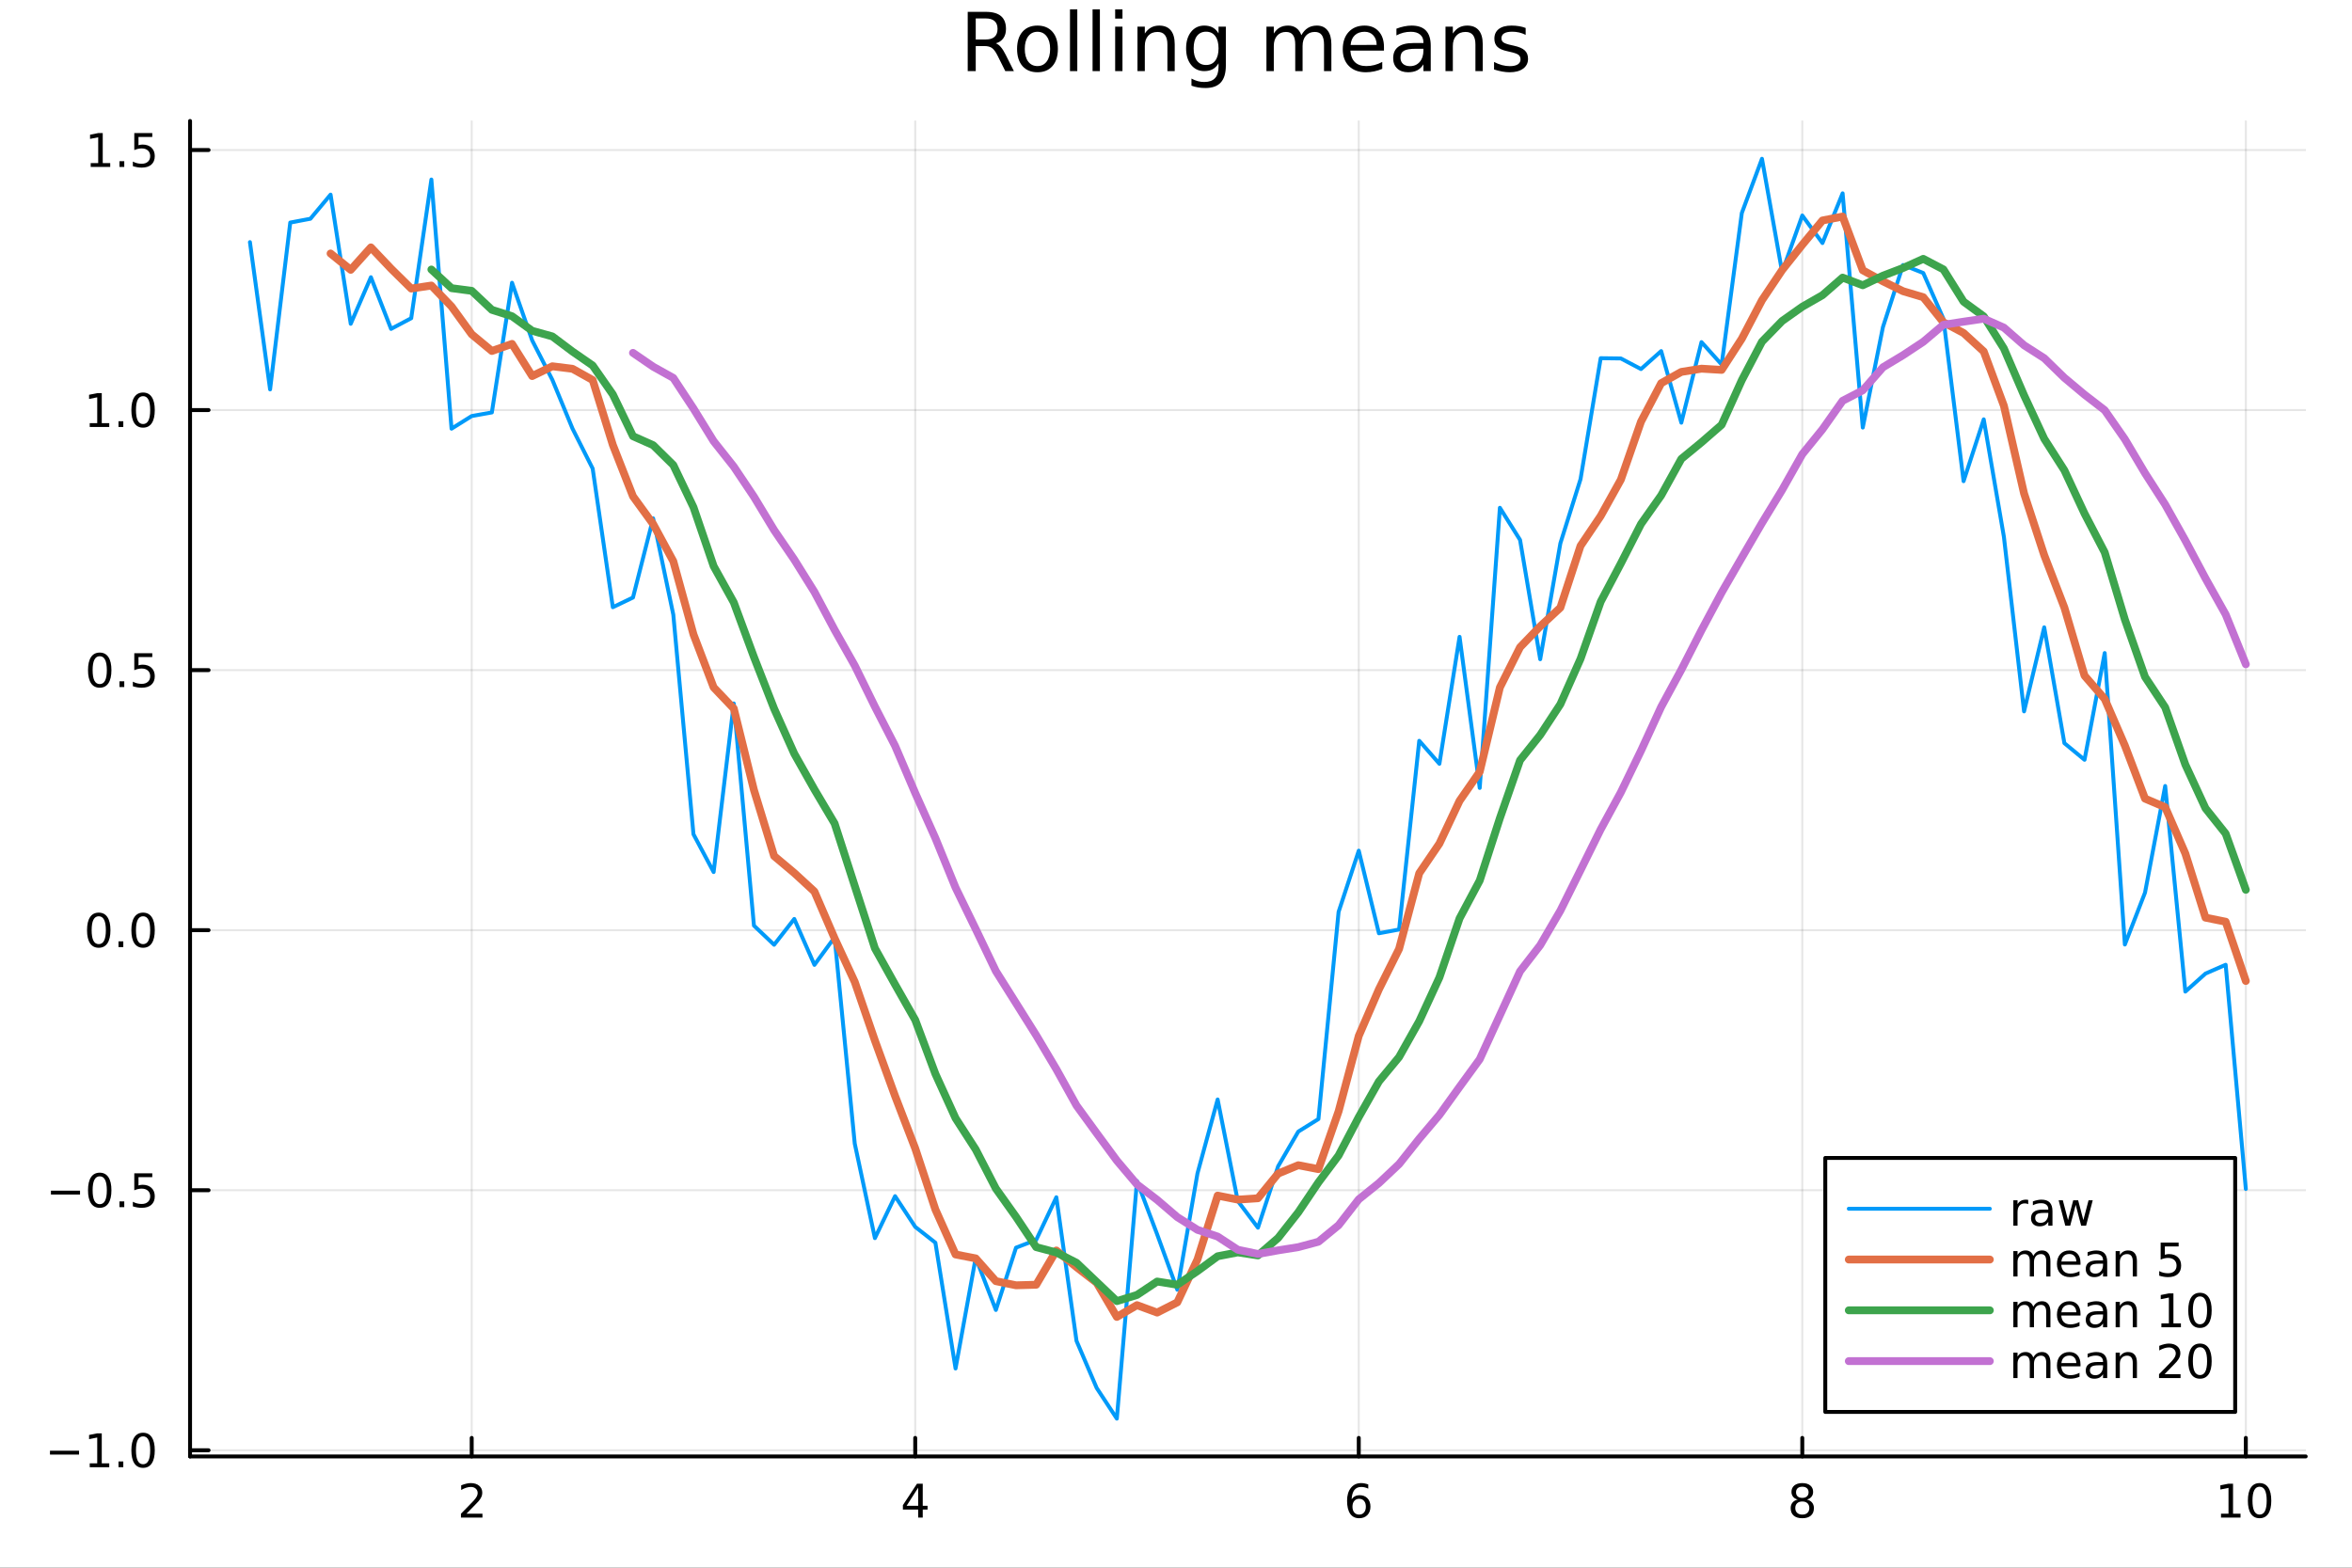 <?xml version="1.0" encoding="utf-8"?>
<svg xmlns="http://www.w3.org/2000/svg" xmlns:xlink="http://www.w3.org/1999/xlink" width="600" height="400" viewBox="0 0 2400 1600">
<rect x="0" y="0" width="2400" height="1600" fill="#333333" stroke="none"/>
<defs>
  <clipPath id="clip180">
    <rect x="0" y="0" width="2400" height="1600"/>
  </clipPath>
</defs>
<path clip-path="url(#clip180)" d="M0 1600 L2400 1600 L2400 0 L0 0  Z" fill="#ffffff" fill-rule="evenodd" fill-opacity="1"/>
<defs>
  <clipPath id="clip181">
    <rect x="480" y="0" width="1681" height="1600"/>
  </clipPath>
</defs>
<path clip-path="url(#clip180)" d="M193.936 1486.45 L2352.76 1486.45 L2352.76 123.472 L193.936 123.472  Z" fill="#ffffff" fill-rule="evenodd" fill-opacity="1"/>
<defs>
  <clipPath id="clip182">
    <rect x="193" y="123" width="2160" height="1364"/>
  </clipPath>
</defs>
<polyline clip-path="url(#clip182)" style="stroke:#000000; stroke-linecap:round; stroke-linejoin:round; stroke-width:2; stroke-opacity:0.1; fill:none" points="481.326,1486.45 481.326,123.472 "/>
<polyline clip-path="url(#clip182)" style="stroke:#000000; stroke-linecap:round; stroke-linejoin:round; stroke-width:2; stroke-opacity:0.1; fill:none" points="933.909,1486.45 933.909,123.472 "/>
<polyline clip-path="url(#clip182)" style="stroke:#000000; stroke-linecap:round; stroke-linejoin:round; stroke-width:2; stroke-opacity:0.1; fill:none" points="1386.49,1486.45 1386.49,123.472 "/>
<polyline clip-path="url(#clip182)" style="stroke:#000000; stroke-linecap:round; stroke-linejoin:round; stroke-width:2; stroke-opacity:0.1; fill:none" points="1839.07,1486.45 1839.07,123.472 "/>
<polyline clip-path="url(#clip182)" style="stroke:#000000; stroke-linecap:round; stroke-linejoin:round; stroke-width:2; stroke-opacity:0.1; fill:none" points="2291.66,1486.45 2291.66,123.472 "/>
<polyline clip-path="url(#clip180)" style="stroke:#000000; stroke-linecap:round; stroke-linejoin:round; stroke-width:4; stroke-opacity:1; fill:none" points="193.936,1486.45 2352.76,1486.45 "/>
<polyline clip-path="url(#clip180)" style="stroke:#000000; stroke-linecap:round; stroke-linejoin:round; stroke-width:4; stroke-opacity:1; fill:none" points="481.326,1486.45 481.326,1467.55 "/>
<polyline clip-path="url(#clip180)" style="stroke:#000000; stroke-linecap:round; stroke-linejoin:round; stroke-width:4; stroke-opacity:1; fill:none" points="933.909,1486.45 933.909,1467.55 "/>
<polyline clip-path="url(#clip180)" style="stroke:#000000; stroke-linecap:round; stroke-linejoin:round; stroke-width:4; stroke-opacity:1; fill:none" points="1386.49,1486.45 1386.49,1467.55 "/>
<polyline clip-path="url(#clip180)" style="stroke:#000000; stroke-linecap:round; stroke-linejoin:round; stroke-width:4; stroke-opacity:1; fill:none" points="1839.07,1486.45 1839.07,1467.55 "/>
<polyline clip-path="url(#clip180)" style="stroke:#000000; stroke-linecap:round; stroke-linejoin:round; stroke-width:4; stroke-opacity:1; fill:none" points="2291.66,1486.45 2291.66,1467.55 "/>
<path clip-path="url(#clip180)" d="M475.979 1544.91 L492.298 1544.91 L492.298 1548.85 L470.354 1548.85 L470.354 1544.91 Q473.016 1542.16 477.599 1537.53 Q482.206 1532.88 483.386 1531.53 Q485.632 1529.01 486.511 1527.27 Q487.414 1525.51 487.414 1523.82 Q487.414 1521.07 485.47 1519.33 Q483.548 1517.6 480.446 1517.6 Q478.247 1517.6 475.794 1518.36 Q473.363 1519.13 470.585 1520.68 L470.585 1515.95 Q473.409 1514.82 475.863 1514.24 Q478.317 1513.66 480.354 1513.66 Q485.724 1513.66 488.919 1516.35 Q492.113 1519.03 492.113 1523.52 Q492.113 1525.65 491.303 1527.57 Q490.516 1529.47 488.409 1532.07 Q487.831 1532.74 484.729 1535.95 Q481.627 1539.15 475.979 1544.91 Z" fill="#000000" fill-rule="nonzero" fill-opacity="1" /><path clip-path="url(#clip180)" d="M936.918 1518.36 L925.113 1536.81 L936.918 1536.81 L936.918 1518.36 M935.691 1514.29 L941.571 1514.29 L941.571 1536.81 L946.501 1536.81 L946.501 1540.7 L941.571 1540.7 L941.571 1548.85 L936.918 1548.85 L936.918 1540.7 L921.316 1540.7 L921.316 1536.19 L935.691 1514.29 Z" fill="#000000" fill-rule="nonzero" fill-opacity="1" /><path clip-path="url(#clip180)" d="M1386.9 1529.7 Q1383.75 1529.7 1381.9 1531.86 Q1380.07 1534.01 1380.07 1537.76 Q1380.07 1541.49 1381.9 1543.66 Q1383.75 1545.82 1386.9 1545.82 Q1390.04 1545.82 1391.87 1543.66 Q1393.73 1541.49 1393.73 1537.76 Q1393.73 1534.01 1391.87 1531.86 Q1390.04 1529.7 1386.9 1529.7 M1396.18 1515.05 L1396.18 1519.31 Q1394.42 1518.48 1392.61 1518.04 Q1390.83 1517.6 1389.07 1517.6 Q1384.44 1517.6 1381.99 1520.72 Q1379.56 1523.85 1379.21 1530.17 Q1380.58 1528.15 1382.64 1527.09 Q1384.7 1526 1387.17 1526 Q1392.38 1526 1395.39 1529.17 Q1398.42 1532.32 1398.42 1537.76 Q1398.42 1543.08 1395.28 1546.3 Q1392.13 1549.52 1386.9 1549.52 Q1380.9 1549.52 1377.73 1544.94 Q1374.56 1540.33 1374.56 1531.6 Q1374.56 1523.41 1378.45 1518.55 Q1382.34 1513.66 1388.89 1513.66 Q1390.65 1513.66 1392.43 1514.01 Q1394.23 1514.36 1396.18 1515.05 Z" fill="#000000" fill-rule="nonzero" fill-opacity="1" /><path clip-path="url(#clip180)" d="M1839.07 1532.44 Q1835.74 1532.44 1833.82 1534.22 Q1831.92 1536 1831.92 1539.13 Q1831.92 1542.25 1833.82 1544.03 Q1835.74 1545.82 1839.07 1545.82 Q1842.41 1545.82 1844.33 1544.03 Q1846.25 1542.23 1846.25 1539.13 Q1846.25 1536 1844.33 1534.22 Q1842.43 1532.44 1839.07 1532.44 M1834.4 1530.45 Q1831.39 1529.7 1829.7 1527.64 Q1828.03 1525.58 1828.03 1522.62 Q1828.03 1518.48 1830.97 1516.07 Q1833.94 1513.66 1839.07 1513.66 Q1844.24 1513.66 1847.18 1516.07 Q1850.12 1518.48 1850.12 1522.62 Q1850.12 1525.58 1848.43 1527.64 Q1846.76 1529.7 1843.77 1530.45 Q1847.15 1531.23 1849.03 1533.52 Q1850.93 1535.82 1850.93 1539.13 Q1850.93 1544.15 1847.85 1546.83 Q1844.79 1549.52 1839.07 1549.52 Q1833.36 1549.52 1830.28 1546.83 Q1827.22 1544.15 1827.22 1539.13 Q1827.22 1535.82 1829.12 1533.52 Q1831.02 1531.23 1834.4 1530.45 M1832.69 1523.06 Q1832.69 1525.75 1834.35 1527.25 Q1836.04 1528.76 1839.07 1528.76 Q1842.08 1528.76 1843.77 1527.25 Q1845.49 1525.75 1845.49 1523.06 Q1845.49 1520.38 1843.77 1518.87 Q1842.08 1517.37 1839.07 1517.37 Q1836.04 1517.37 1834.35 1518.87 Q1832.69 1520.38 1832.69 1523.06 Z" fill="#000000" fill-rule="nonzero" fill-opacity="1" /><path clip-path="url(#clip180)" d="M2266.34 1544.91 L2273.98 1544.91 L2273.98 1518.55 L2265.67 1520.21 L2265.67 1515.95 L2273.94 1514.29 L2278.61 1514.29 L2278.61 1544.91 L2286.25 1544.91 L2286.25 1548.85 L2266.34 1548.85 L2266.34 1544.91 Z" fill="#000000" fill-rule="nonzero" fill-opacity="1" /><path clip-path="url(#clip180)" d="M2305.7 1517.37 Q2302.09 1517.37 2300.26 1520.93 Q2298.45 1524.47 2298.45 1531.6 Q2298.45 1538.71 2300.26 1542.27 Q2302.09 1545.82 2305.7 1545.82 Q2309.33 1545.82 2311.14 1542.27 Q2312.96 1538.71 2312.96 1531.6 Q2312.96 1524.47 2311.14 1520.93 Q2309.33 1517.37 2305.7 1517.37 M2305.7 1513.66 Q2311.51 1513.66 2314.56 1518.27 Q2317.64 1522.85 2317.64 1531.6 Q2317.64 1540.33 2314.56 1544.94 Q2311.51 1549.52 2305.7 1549.52 Q2299.89 1549.52 2296.81 1544.94 Q2293.75 1540.33 2293.75 1531.6 Q2293.75 1522.85 2296.81 1518.27 Q2299.89 1513.66 2305.7 1513.66 Z" fill="#000000" fill-rule="nonzero" fill-opacity="1" /><polyline clip-path="url(#clip182)" style="stroke:#000000; stroke-linecap:round; stroke-linejoin:round; stroke-width:2; stroke-opacity:0.1; fill:none" points="193.936,1480.17 2352.76,1480.17 "/>
<polyline clip-path="url(#clip182)" style="stroke:#000000; stroke-linecap:round; stroke-linejoin:round; stroke-width:2; stroke-opacity:0.1; fill:none" points="193.936,1214.76 2352.76,1214.76 "/>
<polyline clip-path="url(#clip182)" style="stroke:#000000; stroke-linecap:round; stroke-linejoin:round; stroke-width:2; stroke-opacity:0.1; fill:none" points="193.936,949.349 2352.76,949.349 "/>
<polyline clip-path="url(#clip182)" style="stroke:#000000; stroke-linecap:round; stroke-linejoin:round; stroke-width:2; stroke-opacity:0.1; fill:none" points="193.936,683.936 2352.76,683.936 "/>
<polyline clip-path="url(#clip182)" style="stroke:#000000; stroke-linecap:round; stroke-linejoin:round; stroke-width:2; stroke-opacity:0.1; fill:none" points="193.936,418.524 2352.76,418.524 "/>
<polyline clip-path="url(#clip182)" style="stroke:#000000; stroke-linecap:round; stroke-linejoin:round; stroke-width:2; stroke-opacity:0.1; fill:none" points="193.936,153.112 2352.76,153.112 "/>
<polyline clip-path="url(#clip180)" style="stroke:#000000; stroke-linecap:round; stroke-linejoin:round; stroke-width:4; stroke-opacity:1; fill:none" points="193.936,1486.45 193.936,123.472 "/>
<polyline clip-path="url(#clip180)" style="stroke:#000000; stroke-linecap:round; stroke-linejoin:round; stroke-width:4; stroke-opacity:1; fill:none" points="193.936,1480.17 212.834,1480.17 "/>
<polyline clip-path="url(#clip180)" style="stroke:#000000; stroke-linecap:round; stroke-linejoin:round; stroke-width:4; stroke-opacity:1; fill:none" points="193.936,1214.76 212.834,1214.76 "/>
<polyline clip-path="url(#clip180)" style="stroke:#000000; stroke-linecap:round; stroke-linejoin:round; stroke-width:4; stroke-opacity:1; fill:none" points="193.936,949.349 212.834,949.349 "/>
<polyline clip-path="url(#clip180)" style="stroke:#000000; stroke-linecap:round; stroke-linejoin:round; stroke-width:4; stroke-opacity:1; fill:none" points="193.936,683.936 212.834,683.936 "/>
<polyline clip-path="url(#clip180)" style="stroke:#000000; stroke-linecap:round; stroke-linejoin:round; stroke-width:4; stroke-opacity:1; fill:none" points="193.936,418.524 212.834,418.524 "/>
<polyline clip-path="url(#clip180)" style="stroke:#000000; stroke-linecap:round; stroke-linejoin:round; stroke-width:4; stroke-opacity:1; fill:none" points="193.936,153.112 212.834,153.112 "/>
<path clip-path="url(#clip180)" d="M50.992 1480.62 L80.668 1480.62 L80.668 1484.56 L50.992 1484.56 L50.992 1480.62 Z" fill="#000000" fill-rule="nonzero" fill-opacity="1" /><path clip-path="url(#clip180)" d="M91.571 1493.52 L99.21 1493.52 L99.21 1467.15 L90.899 1468.82 L90.899 1464.56 L99.163 1462.89 L103.839 1462.89 L103.839 1493.52 L111.478 1493.52 L111.478 1497.45 L91.571 1497.45 L91.571 1493.52 Z" fill="#000000" fill-rule="nonzero" fill-opacity="1" /><path clip-path="url(#clip180)" d="M120.922 1491.57 L125.807 1491.57 L125.807 1497.45 L120.922 1497.45 L120.922 1491.57 Z" fill="#000000" fill-rule="nonzero" fill-opacity="1" /><path clip-path="url(#clip180)" d="M145.992 1465.97 Q142.381 1465.97 140.552 1469.54 Q138.746 1473.08 138.746 1480.21 Q138.746 1487.31 140.552 1490.88 Q142.381 1494.42 145.992 1494.42 Q149.626 1494.42 151.431 1490.88 Q153.26 1487.31 153.26 1480.21 Q153.26 1473.08 151.431 1469.54 Q149.626 1465.97 145.992 1465.97 M145.992 1462.27 Q151.802 1462.27 154.857 1466.87 Q157.936 1471.46 157.936 1480.21 Q157.936 1488.93 154.857 1493.54 Q151.802 1498.12 145.992 1498.12 Q140.181 1498.12 137.103 1493.54 Q134.047 1488.93 134.047 1480.21 Q134.047 1471.46 137.103 1466.87 Q140.181 1462.27 145.992 1462.27 Z" fill="#000000" fill-rule="nonzero" fill-opacity="1" /><path clip-path="url(#clip180)" d="M51.987 1215.21 L81.663 1215.21 L81.663 1219.15 L51.987 1219.15 L51.987 1215.21 Z" fill="#000000" fill-rule="nonzero" fill-opacity="1" /><path clip-path="url(#clip180)" d="M101.756 1200.56 Q98.145 1200.56 96.316 1204.12 Q94.51 1207.67 94.51 1214.8 Q94.51 1221.9 96.316 1225.47 Q98.145 1229.01 101.756 1229.01 Q105.39 1229.01 107.196 1225.47 Q109.024 1221.9 109.024 1214.8 Q109.024 1207.67 107.196 1204.12 Q105.39 1200.56 101.756 1200.56 M101.756 1196.86 Q107.566 1196.86 110.621 1201.46 Q113.7 1206.05 113.7 1214.8 Q113.7 1223.52 110.621 1228.13 Q107.566 1232.71 101.756 1232.71 Q95.946 1232.71 92.867 1228.13 Q89.811 1223.52 89.811 1214.8 Q89.811 1206.05 92.867 1201.46 Q95.946 1196.86 101.756 1196.86 Z" fill="#000000" fill-rule="nonzero" fill-opacity="1" /><path clip-path="url(#clip180)" d="M121.918 1226.16 L126.802 1226.16 L126.802 1232.04 L121.918 1232.04 L121.918 1226.16 Z" fill="#000000" fill-rule="nonzero" fill-opacity="1" /><path clip-path="url(#clip180)" d="M137.033 1197.48 L155.39 1197.48 L155.39 1201.42 L141.316 1201.42 L141.316 1209.89 Q142.334 1209.54 143.353 1209.38 Q144.371 1209.19 145.39 1209.19 Q151.177 1209.19 154.556 1212.37 Q157.936 1215.54 157.936 1220.95 Q157.936 1226.53 154.464 1229.63 Q150.992 1232.71 144.672 1232.71 Q142.496 1232.71 140.228 1232.34 Q137.982 1231.97 135.575 1231.23 L135.575 1226.53 Q137.658 1227.67 139.881 1228.22 Q142.103 1228.78 144.58 1228.78 Q148.584 1228.78 150.922 1226.67 Q153.26 1224.56 153.26 1220.95 Q153.26 1217.34 150.922 1215.24 Q148.584 1213.13 144.58 1213.13 Q142.705 1213.13 140.83 1213.55 Q138.978 1213.96 137.033 1214.84 L137.033 1197.48 Z" fill="#000000" fill-rule="nonzero" fill-opacity="1" /><path clip-path="url(#clip180)" d="M100.76 935.147 Q97.149 935.147 95.321 938.712 Q93.515 942.254 93.515 949.383 Q93.515 956.49 95.321 960.055 Q97.149 963.596 100.76 963.596 Q104.395 963.596 106.2 960.055 Q108.029 956.49 108.029 949.383 Q108.029 942.254 106.2 938.712 Q104.395 935.147 100.76 935.147 M100.76 931.444 Q106.571 931.444 109.626 936.05 Q112.705 940.633 112.705 949.383 Q112.705 958.11 109.626 962.717 Q106.571 967.3 100.76 967.3 Q94.95 967.3 91.871 962.717 Q88.816 958.11 88.816 949.383 Q88.816 940.633 91.871 936.05 Q94.95 931.444 100.76 931.444 Z" fill="#000000" fill-rule="nonzero" fill-opacity="1" /><path clip-path="url(#clip180)" d="M120.922 960.749 L125.807 960.749 L125.807 966.629 L120.922 966.629 L120.922 960.749 Z" fill="#000000" fill-rule="nonzero" fill-opacity="1" /><path clip-path="url(#clip180)" d="M145.992 935.147 Q142.381 935.147 140.552 938.712 Q138.746 942.254 138.746 949.383 Q138.746 956.49 140.552 960.055 Q142.381 963.596 145.992 963.596 Q149.626 963.596 151.431 960.055 Q153.26 956.49 153.26 949.383 Q153.26 942.254 151.431 938.712 Q149.626 935.147 145.992 935.147 M145.992 931.444 Q151.802 931.444 154.857 936.05 Q157.936 940.633 157.936 949.383 Q157.936 958.11 154.857 962.717 Q151.802 967.3 145.992 967.3 Q140.181 967.3 137.103 962.717 Q134.047 958.11 134.047 949.383 Q134.047 940.633 137.103 936.05 Q140.181 931.444 145.992 931.444 Z" fill="#000000" fill-rule="nonzero" fill-opacity="1" /><path clip-path="url(#clip180)" d="M101.756 669.735 Q98.145 669.735 96.316 673.3 Q94.51 676.841 94.51 683.971 Q94.51 691.078 96.316 694.642 Q98.145 698.184 101.756 698.184 Q105.39 698.184 107.196 694.642 Q109.024 691.078 109.024 683.971 Q109.024 676.841 107.196 673.3 Q105.39 669.735 101.756 669.735 M101.756 666.031 Q107.566 666.031 110.621 670.638 Q113.7 675.221 113.7 683.971 Q113.7 692.698 110.621 697.304 Q107.566 701.888 101.756 701.888 Q95.946 701.888 92.867 697.304 Q89.811 692.698 89.811 683.971 Q89.811 675.221 92.867 670.638 Q95.946 666.031 101.756 666.031 Z" fill="#000000" fill-rule="nonzero" fill-opacity="1" /><path clip-path="url(#clip180)" d="M121.918 695.337 L126.802 695.337 L126.802 701.216 L121.918 701.216 L121.918 695.337 Z" fill="#000000" fill-rule="nonzero" fill-opacity="1" /><path clip-path="url(#clip180)" d="M137.033 666.656 L155.39 666.656 L155.39 670.592 L141.316 670.592 L141.316 679.064 Q142.334 678.716 143.353 678.554 Q144.371 678.369 145.39 678.369 Q151.177 678.369 154.556 681.541 Q157.936 684.712 157.936 690.128 Q157.936 695.707 154.464 698.809 Q150.992 701.888 144.672 701.888 Q142.496 701.888 140.228 701.517 Q137.982 701.147 135.575 700.406 L135.575 695.707 Q137.658 696.841 139.881 697.397 Q142.103 697.952 144.58 697.952 Q148.584 697.952 150.922 695.846 Q153.26 693.74 153.26 690.128 Q153.26 686.517 150.922 684.411 Q148.584 682.304 144.58 682.304 Q142.705 682.304 140.83 682.721 Q138.978 683.138 137.033 684.017 L137.033 666.656 Z" fill="#000000" fill-rule="nonzero" fill-opacity="1" /><path clip-path="url(#clip180)" d="M91.571 431.869 L99.21 431.869 L99.21 405.503 L90.899 407.17 L90.899 402.911 L99.163 401.244 L103.839 401.244 L103.839 431.869 L111.478 431.869 L111.478 435.804 L91.571 435.804 L91.571 431.869 Z" fill="#000000" fill-rule="nonzero" fill-opacity="1" /><path clip-path="url(#clip180)" d="M120.922 429.924 L125.807 429.924 L125.807 435.804 L120.922 435.804 L120.922 429.924 Z" fill="#000000" fill-rule="nonzero" fill-opacity="1" /><path clip-path="url(#clip180)" d="M145.992 404.323 Q142.381 404.323 140.552 407.888 Q138.746 411.429 138.746 418.559 Q138.746 425.665 140.552 429.23 Q142.381 432.772 145.992 432.772 Q149.626 432.772 151.431 429.23 Q153.26 425.665 153.26 418.559 Q153.26 411.429 151.431 407.888 Q149.626 404.323 145.992 404.323 M145.992 400.619 Q151.802 400.619 154.857 405.226 Q157.936 409.809 157.936 418.559 Q157.936 427.286 154.857 431.892 Q151.802 436.475 145.992 436.475 Q140.181 436.475 137.103 431.892 Q134.047 427.286 134.047 418.559 Q134.047 409.809 137.103 405.226 Q140.181 400.619 145.992 400.619 Z" fill="#000000" fill-rule="nonzero" fill-opacity="1" /><path clip-path="url(#clip180)" d="M92.566 166.457 L100.205 166.457 L100.205 140.091 L91.895 141.758 L91.895 137.498 L100.159 135.832 L104.834 135.832 L104.834 166.457 L112.473 166.457 L112.473 170.392 L92.566 170.392 L92.566 166.457 Z" fill="#000000" fill-rule="nonzero" fill-opacity="1" /><path clip-path="url(#clip180)" d="M121.918 164.512 L126.802 164.512 L126.802 170.392 L121.918 170.392 L121.918 164.512 Z" fill="#000000" fill-rule="nonzero" fill-opacity="1" /><path clip-path="url(#clip180)" d="M137.033 135.832 L155.39 135.832 L155.39 139.767 L141.316 139.767 L141.316 148.239 Q142.334 147.892 143.353 147.73 Q144.371 147.545 145.39 147.545 Q151.177 147.545 154.556 150.716 Q157.936 153.887 157.936 159.304 Q157.936 164.883 154.464 167.984 Q150.992 171.063 144.672 171.063 Q142.496 171.063 140.228 170.693 Q137.982 170.322 135.575 169.582 L135.575 164.883 Q137.658 166.017 139.881 166.572 Q142.103 167.128 144.58 167.128 Q148.584 167.128 150.922 165.021 Q153.26 162.915 153.26 159.304 Q153.26 155.693 150.922 153.586 Q148.584 151.48 144.58 151.48 Q142.705 151.48 140.83 151.896 Q138.978 152.313 137.033 153.193 L137.033 135.832 Z" fill="#000000" fill-rule="nonzero" fill-opacity="1" /><path clip-path="url(#clip180)" d="M1016.15 44.22 Q1018.79 45.111 1021.26 48.028 Q1023.77 50.944 1026.28 56.048 L1034.59 72.576 L1025.8 72.576 L1018.06 57.061 Q1015.06 50.985 1012.22 49 Q1009.43 47.015 1004.57 47.015 L995.656 47.015 L995.656 72.576 L987.474 72.576 L987.474 12.096 L1005.95 12.096 Q1016.32 12.096 1021.42 16.43 Q1026.52 20.765 1026.52 29.515 Q1026.52 35.227 1023.85 38.994 Q1021.22 42.761 1016.15 44.22 M995.656 18.82 L995.656 40.29 L1005.95 40.29 Q1011.86 40.29 1014.86 37.576 Q1017.9 34.822 1017.9 29.515 Q1017.9 24.208 1014.86 21.535 Q1011.86 18.82 1005.95 18.82 L995.656 18.82 Z" fill="#000000" fill-rule="nonzero" fill-opacity="1" /><path clip-path="url(#clip180)" d="M1058.65 32.431 Q1052.65 32.431 1049.17 37.131 Q1045.69 41.789 1045.69 49.931 Q1045.69 58.074 1049.13 62.773 Q1052.61 67.431 1058.65 67.431 Q1064.6 67.431 1068.09 62.732 Q1071.57 58.033 1071.57 49.931 Q1071.57 41.87 1068.09 37.171 Q1064.6 32.431 1058.65 32.431 M1058.65 26.112 Q1068.37 26.112 1073.92 32.431 Q1079.47 38.751 1079.47 49.931 Q1079.47 61.071 1073.92 67.431 Q1068.37 73.751 1058.65 73.751 Q1048.89 73.751 1043.34 67.431 Q1037.83 61.071 1037.83 49.931 Q1037.83 38.751 1043.34 32.431 Q1048.89 26.112 1058.65 26.112 Z" fill="#000000" fill-rule="nonzero" fill-opacity="1" /><path clip-path="url(#clip180)" d="M1091.82 9.544 L1099.28 9.544 L1099.28 72.576 L1091.82 72.576 L1091.82 9.544 Z" fill="#000000" fill-rule="nonzero" fill-opacity="1" /><path clip-path="url(#clip180)" d="M1114.87 9.544 L1122.33 9.544 L1122.33 72.576 L1114.87 72.576 L1114.87 9.544 Z" fill="#000000" fill-rule="nonzero" fill-opacity="1" /><path clip-path="url(#clip180)" d="M1137.92 27.206 L1145.38 27.206 L1145.38 72.576 L1137.92 72.576 L1137.92 27.206 M1137.92 9.544 L1145.38 9.544 L1145.38 18.983 L1137.92 18.983 L1137.92 9.544 Z" fill="#000000" fill-rule="nonzero" fill-opacity="1" /><path clip-path="url(#clip180)" d="M1198.69 45.192 L1198.69 72.576 L1191.23 72.576 L1191.23 45.435 Q1191.23 38.994 1188.72 35.794 Q1186.21 32.594 1181.19 32.594 Q1175.15 32.594 1171.67 36.442 Q1168.18 40.29 1168.18 46.934 L1168.18 72.576 L1160.69 72.576 L1160.69 27.206 L1168.18 27.206 L1168.18 34.254 Q1170.86 30.163 1174.46 28.138 Q1178.11 26.112 1182.85 26.112 Q1190.67 26.112 1194.68 30.973 Q1198.69 35.794 1198.69 45.192 Z" fill="#000000" fill-rule="nonzero" fill-opacity="1" /><path clip-path="url(#clip180)" d="M1243.41 49.364 Q1243.41 41.263 1240.05 36.806 Q1236.73 32.35 1230.69 32.35 Q1224.69 32.35 1221.33 36.806 Q1218.01 41.263 1218.01 49.364 Q1218.01 57.426 1221.33 61.882 Q1224.69 66.338 1230.69 66.338 Q1236.73 66.338 1240.05 61.882 Q1243.41 57.426 1243.41 49.364 M1250.86 66.945 Q1250.86 78.531 1245.72 84.162 Q1240.57 89.833 1229.96 89.833 Q1226.03 89.833 1222.55 89.225 Q1219.06 88.658 1215.78 87.443 L1215.78 80.192 Q1219.06 81.974 1222.26 82.825 Q1225.46 83.675 1228.79 83.675 Q1236.12 83.675 1239.76 79.827 Q1243.41 76.019 1243.41 68.282 L1243.41 64.596 Q1241.1 68.606 1237.5 70.591 Q1233.89 72.576 1228.87 72.576 Q1220.52 72.576 1215.42 66.216 Q1210.31 59.856 1210.31 49.364 Q1210.31 38.832 1215.42 32.472 Q1220.52 26.112 1228.87 26.112 Q1233.89 26.112 1237.5 28.097 Q1241.1 30.082 1243.41 34.092 L1243.41 27.206 L1250.86 27.206 L1250.86 66.945 Z" fill="#000000" fill-rule="nonzero" fill-opacity="1" /><path clip-path="url(#clip180)" d="M1327.91 35.915 Q1330.71 30.892 1334.6 28.502 Q1338.48 26.112 1343.75 26.112 Q1350.84 26.112 1354.69 31.095 Q1358.54 36.037 1358.54 45.192 L1358.54 72.576 L1351.04 72.576 L1351.04 45.435 Q1351.04 38.913 1348.73 35.753 Q1346.42 32.594 1341.68 32.594 Q1335.89 32.594 1332.53 36.442 Q1329.17 40.29 1329.17 46.934 L1329.17 72.576 L1321.67 72.576 L1321.67 45.435 Q1321.67 38.873 1319.36 35.753 Q1317.06 32.594 1312.23 32.594 Q1306.52 32.594 1303.16 36.482 Q1299.8 40.331 1299.8 46.934 L1299.8 72.576 L1292.3 72.576 L1292.3 27.206 L1299.8 27.206 L1299.8 34.254 Q1302.35 30.082 1305.92 28.097 Q1309.48 26.112 1314.38 26.112 Q1319.32 26.112 1322.77 28.624 Q1326.25 31.135 1327.91 35.915 Z" fill="#000000" fill-rule="nonzero" fill-opacity="1" /><path clip-path="url(#clip180)" d="M1412.21 48.028 L1412.21 51.673 L1377.94 51.673 Q1378.43 59.37 1382.56 63.421 Q1386.73 67.431 1394.14 67.431 Q1398.44 67.431 1402.45 66.378 Q1406.5 65.325 1410.47 63.218 L1410.47 70.267 Q1406.46 71.968 1402.25 72.86 Q1398.03 73.751 1393.7 73.751 Q1382.84 73.751 1376.48 67.431 Q1370.16 61.112 1370.16 50.337 Q1370.16 39.197 1376.16 32.675 Q1382.19 26.112 1392.4 26.112 Q1401.56 26.112 1406.86 32.026 Q1412.21 37.9 1412.21 48.028 M1404.76 45.84 Q1404.68 39.723 1401.31 36.077 Q1397.99 32.431 1392.48 32.431 Q1386.24 32.431 1382.48 35.956 Q1378.75 39.48 1378.18 45.88 L1404.76 45.84 Z" fill="#000000" fill-rule="nonzero" fill-opacity="1" /><path clip-path="url(#clip180)" d="M1445.06 49.769 Q1436.03 49.769 1432.55 51.835 Q1429.06 53.901 1429.06 58.884 Q1429.06 62.854 1431.66 65.203 Q1434.29 67.512 1438.78 67.512 Q1444.98 67.512 1448.71 63.137 Q1452.48 58.722 1452.48 51.43 L1452.48 49.769 L1445.06 49.769 M1459.93 46.691 L1459.93 72.576 L1452.48 72.576 L1452.48 65.689 Q1449.92 69.821 1446.12 71.806 Q1442.31 73.751 1436.8 73.751 Q1429.83 73.751 1425.7 69.862 Q1421.61 65.933 1421.61 59.37 Q1421.61 51.714 1426.71 47.825 Q1431.86 43.936 1442.03 43.936 L1452.48 43.936 L1452.48 43.207 Q1452.48 38.062 1449.07 35.267 Q1445.71 32.431 1439.6 32.431 Q1435.71 32.431 1432.02 33.363 Q1428.33 34.295 1424.93 36.158 L1424.93 29.272 Q1429.02 27.692 1432.87 26.922 Q1436.72 26.112 1440.36 26.112 Q1450.21 26.112 1455.07 31.216 Q1459.93 36.32 1459.93 46.691 Z" fill="#000000" fill-rule="nonzero" fill-opacity="1" /><path clip-path="url(#clip180)" d="M1513 45.192 L1513 72.576 L1505.54 72.576 L1505.54 45.435 Q1505.54 38.994 1503.03 35.794 Q1500.52 32.594 1495.5 32.594 Q1489.46 32.594 1485.98 36.442 Q1482.49 40.29 1482.49 46.934 L1482.49 72.576 L1475 72.576 L1475 27.206 L1482.49 27.206 L1482.49 34.254 Q1485.17 30.163 1488.77 28.138 Q1492.42 26.112 1497.16 26.112 Q1504.98 26.112 1508.99 30.973 Q1513 35.794 1513 45.192 Z" fill="#000000" fill-rule="nonzero" fill-opacity="1" /><path clip-path="url(#clip180)" d="M1556.79 28.543 L1556.79 35.591 Q1553.63 33.971 1550.23 33.161 Q1546.82 32.35 1543.18 32.35 Q1537.63 32.35 1534.83 34.052 Q1532.08 35.753 1532.08 39.156 Q1532.08 41.749 1534.06 43.248 Q1536.05 44.706 1542.04 46.043 L1544.59 46.61 Q1552.53 48.311 1555.86 51.43 Q1559.22 54.509 1559.22 60.059 Q1559.22 66.378 1554.2 70.064 Q1549.21 73.751 1540.46 73.751 Q1536.82 73.751 1532.85 73.022 Q1528.92 72.333 1524.54 70.915 L1524.54 63.218 Q1528.67 65.365 1532.68 66.459 Q1536.7 67.512 1540.62 67.512 Q1545.89 67.512 1548.73 65.73 Q1551.56 63.907 1551.56 60.626 Q1551.56 57.588 1549.5 55.967 Q1547.47 54.347 1540.54 52.848 L1537.95 52.24 Q1531.02 50.782 1527.95 47.785 Q1524.87 44.746 1524.87 39.48 Q1524.87 33.08 1529.4 29.596 Q1533.94 26.112 1542.29 26.112 Q1546.42 26.112 1550.06 26.72 Q1553.71 27.327 1556.79 28.543 Z" fill="#000000" fill-rule="nonzero" fill-opacity="1" /><polyline clip-path="url(#clip182)" style="stroke:#009af9; stroke-linecap:round; stroke-linejoin:round; stroke-width:4; stroke-opacity:1; fill:none" points="255.035,247.123 275.607,397.457 296.179,227.135 316.751,223.251 337.322,198.633 357.894,330.468 378.466,282.942 399.038,335.682 419.61,324.775 440.182,183.251 460.754,437.515 481.326,424.634 501.898,420.935 522.47,288.571 543.042,347.425 563.614,387.621 584.186,437.425 604.758,478.226 625.33,619.731 645.902,609.852 666.474,529.042 687.046,627.326 707.617,851.447 728.189,890.017 748.761,717.965 769.333,944.683 789.905,964.235 810.477,937.886 831.049,984.758 851.621,956.639 872.193,1167.19 892.765,1263.65 913.337,1220.82 933.909,1252.15 954.481,1268.29 975.053,1396.69 995.625,1283.63 1016.2,1336.97 1036.77,1273.38 1057.34,1265.45 1077.91,1221.92 1098.48,1368.53 1119.06,1416.59 1139.63,1447.87 1160.2,1205.39 1180.77,1259.79 1201.34,1316.32 1221.92,1197.58 1242.49,1122.14 1263.06,1225.76 1283.63,1252.99 1304.2,1190.36 1324.78,1154.92 1345.35,1142.11 1365.92,930.679 1386.49,868.227 1407.06,952.52 1427.64,948.681 1448.21,756.065 1468.78,779.53 1489.35,649.952 1509.92,804.178 1530.5,518.245 1551.07,551.026 1571.64,672.826 1592.21,554.534 1612.78,489.056 1633.35,365.589 1653.93,365.847 1674.5,376.669 1695.07,358.329 1715.64,431.395 1736.21,349.154 1756.79,372.052 1777.36,217.429 1797.93,162.047 1818.5,277.647 1839.07,219.947 1859.65,248.051 1880.22,197.304 1900.79,436.376 1921.36,333.84 1941.93,270.468 1962.51,278.634 1983.08,325.301 2003.65,491.109 2024.22,427.995 2044.79,547.807 2065.37,726.039 2085.94,640.265 2106.51,758.47 2127.08,775.455 2147.65,666.507 2168.23,963.991 2188.8,911.004 2209.37,802.205 2229.94,1012.03 2250.51,993.63 2271.09,984.653 2291.66,1213.42 "/>
<polyline clip-path="url(#clip182)" style="stroke:#e26f46; stroke-linecap:round; stroke-linejoin:round; stroke-width:8; stroke-opacity:1; fill:none" points="337.322,258.72 357.894,275.389 378.466,252.486 399.038,274.195 419.61,294.5 440.182,291.423 460.754,312.833 481.326,341.171 501.898,358.222 522.47,350.981 543.042,383.816 563.614,373.837 584.186,376.395 604.758,387.854 625.33,454.086 645.902,506.571 666.474,534.855 687.046,572.835 707.617,647.48 728.189,701.537 748.761,723.159 769.333,806.288 789.905,873.669 810.477,890.957 831.049,909.906 851.621,957.64 872.193,1002.14 892.765,1062.02 913.337,1118.61 933.909,1172.09 954.481,1234.42 975.053,1280.32 995.625,1284.32 1016.2,1307.55 1036.77,1311.79 1057.34,1311.22 1077.91,1276.27 1098.48,1293.25 1119.06,1309.17 1139.63,1344.07 1160.2,1332.06 1180.77,1339.63 1201.34,1329.19 1221.92,1285.39 1242.49,1220.24 1263.06,1224.32 1283.63,1222.96 1304.2,1197.77 1324.78,1189.23 1345.35,1193.23 1365.92,1134.21 1386.49,1057.26 1407.06,1009.69 1427.64,968.444 1448.21,891.234 1468.78,861.005 1489.35,817.35 1509.92,787.681 1530.5,701.594 1551.07,660.586 1571.64,639.245 1592.21,620.162 1612.78,557.137 1633.35,526.606 1653.93,489.57 1674.5,430.339 1695.07,391.098 1715.64,379.566 1736.21,376.279 1756.79,377.52 1777.36,345.672 1797.93,306.416 1818.5,275.666 1839.07,249.824 1859.65,225.024 1880.22,220.999 1900.79,275.865 1921.36,287.104 1941.93,297.208 1962.51,303.325 1983.08,328.924 2003.65,339.87 2024.22,358.701 2044.79,414.169 2065.37,503.65 2085.94,566.643 2106.51,620.115 2127.08,689.607 2147.65,713.347 2168.23,760.938 2188.8,815.085 2209.37,823.832 2229.94,871.148 2250.51,936.573 2271.09,940.705 2291.66,1001.19 "/>
<polyline clip-path="url(#clip182)" style="stroke:#3da44d; stroke-linecap:round; stroke-linejoin:round; stroke-width:8; stroke-opacity:1; fill:none" points="440.182,275.072 460.754,294.111 481.326,296.828 501.898,316.209 522.47,322.74 543.042,337.62 563.614,343.335 584.186,358.783 604.758,373.038 625.33,402.533 645.902,445.193 666.474,454.346 687.046,474.615 707.617,517.667 728.189,577.811 748.761,614.865 769.333,670.571 789.905,723.252 810.477,769.218 831.049,805.721 851.621,840.4 872.193,904.214 892.765,967.847 913.337,1004.78 933.909,1041 954.481,1096.03 975.053,1141.23 995.625,1173.17 1016.2,1213.08 1036.77,1241.94 1057.34,1272.82 1077.91,1278.3 1098.48,1288.78 1119.06,1308.36 1139.63,1327.93 1160.2,1321.64 1180.77,1307.95 1201.34,1311.22 1221.92,1297.28 1242.49,1282.16 1263.06,1278.19 1283.63,1281.3 1304.2,1263.48 1324.78,1237.31 1345.35,1206.74 1365.92,1179.27 1386.49,1140.11 1407.06,1103.73 1427.64,1078.84 1448.21,1042.23 1468.78,997.609 1489.35,937.305 1509.92,898.687 1530.5,835.019 1551.07,775.91 1571.64,750.125 1592.21,718.756 1612.78,672.409 1633.35,614.1 1653.93,575.078 1674.5,534.792 1695.07,505.63 1715.64,468.352 1736.21,451.443 1756.79,433.545 1777.36,388.006 1797.93,348.757 1818.5,327.616 1839.07,313.052 1859.65,301.272 1880.22,283.336 1900.79,291.14 1921.36,281.385 1941.93,273.516 1962.51,264.174 1983.08,274.962 2003.65,307.868 2024.22,322.903 2044.79,355.689 2065.37,403.487 2085.94,447.784 2106.51,479.993 2127.08,524.154 2147.65,563.758 2168.23,632.294 2188.8,690.864 2209.37,721.974 2229.94,780.378 2250.51,824.96 2271.09,850.821 2291.66,908.137 "/>
<polyline clip-path="url(#clip182)" style="stroke:#c271d2; stroke-linecap:round; stroke-linejoin:round; stroke-width:8; stroke-opacity:1; fill:none" points="645.902,360.133 666.474,374.228 687.046,385.722 707.617,416.938 728.189,450.276 748.761,476.242 769.333,506.953 789.905,541.018 810.477,571.128 831.049,604.127 851.621,642.797 872.193,679.28 892.765,721.231 913.337,761.225 933.909,809.404 954.481,855.447 975.053,905.901 995.625,948.211 1016.2,991.148 1036.77,1023.83 1057.34,1056.61 1077.91,1091.25 1098.48,1128.31 1119.06,1156.57 1139.63,1184.47 1160.2,1208.84 1180.77,1224.59 1201.34,1242.2 1221.92,1255.18 1242.49,1262.05 1263.06,1275.51 1283.63,1279.8 1304.2,1276.13 1324.78,1272.84 1345.35,1267.33 1365.92,1250.45 1386.49,1224.03 1407.06,1207.48 1427.64,1188.06 1448.21,1162.2 1468.78,1137.9 1489.35,1109.3 1509.92,1081.08 1530.5,1036.17 1551.07,991.324 1571.64,964.696 1592.21,929.433 1612.78,888.07 1633.35,846.47 1653.93,808.655 1674.5,766.2 1695.07,721.467 1715.64,683.519 1736.21,643.231 1756.79,604.728 1777.36,569.065 1797.93,533.756 1818.5,500.013 1839.07,463.576 1859.65,438.175 1880.22,409.064 1900.79,398.385 1921.36,374.868 1941.93,362.479 1962.51,348.86 1983.08,331.484 2003.65,328.312 2024.22,325.259 2044.79,334.37 2065.37,352.38 2085.94,365.56 2106.51,385.567 2127.08,402.77 2147.65,418.637 2168.23,448.234 2188.8,482.913 2209.37,514.921 2229.94,551.64 2250.51,590.324 2271.09,627.154 2291.66,677.96 "/>
<path clip-path="url(#clip180)" d="M1862.53 1441.02 L2280.8 1441.02 L2280.8 1181.82 L1862.53 1181.82  Z" fill="#ffffff" fill-rule="evenodd" fill-opacity="1"/>
<polyline clip-path="url(#clip180)" style="stroke:#000000; stroke-linecap:round; stroke-linejoin:round; stroke-width:4; stroke-opacity:1; fill:none" points="1862.53,1441.02 2280.8,1441.02 2280.8,1181.82 1862.53,1181.82 1862.53,1441.02 "/>
<polyline clip-path="url(#clip180)" style="stroke:#009af9; stroke-linecap:round; stroke-linejoin:round; stroke-width:4; stroke-opacity:1; fill:none" points="1886.52,1233.66 2030.44,1233.66 "/>
<path clip-path="url(#clip180)" d="M2069.61 1228.99 Q2068.89 1228.57 2068.04 1228.39 Q2067.2 1228.18 2066.18 1228.18 Q2062.57 1228.18 2060.63 1230.54 Q2058.71 1232.88 2058.71 1237.28 L2058.71 1250.94 L2054.43 1250.94 L2054.43 1225.01 L2058.71 1225.01 L2058.71 1229.04 Q2060.05 1226.68 2062.2 1225.54 Q2064.36 1224.38 2067.43 1224.38 Q2067.87 1224.38 2068.41 1224.45 Q2068.94 1224.5 2069.59 1224.62 L2069.61 1228.99 Z" fill="#000000" fill-rule="nonzero" fill-opacity="1" /><path clip-path="url(#clip180)" d="M2085.86 1237.9 Q2080.7 1237.9 2078.71 1239.08 Q2076.72 1240.26 2076.72 1243.11 Q2076.72 1245.38 2078.2 1246.72 Q2079.7 1248.04 2082.27 1248.04 Q2085.81 1248.04 2087.94 1245.54 Q2090.1 1243.02 2090.1 1238.85 L2090.1 1237.9 L2085.86 1237.9 M2094.36 1236.14 L2094.36 1250.94 L2090.1 1250.94 L2090.1 1247 Q2088.64 1249.36 2086.46 1250.5 Q2084.29 1251.61 2081.14 1251.61 Q2077.16 1251.61 2074.8 1249.38 Q2072.46 1247.14 2072.46 1243.39 Q2072.46 1239.01 2075.37 1236.79 Q2078.31 1234.57 2084.12 1234.57 L2090.1 1234.57 L2090.1 1234.15 Q2090.1 1231.21 2088.15 1229.62 Q2086.23 1228 2082.74 1228 Q2080.51 1228 2078.41 1228.53 Q2076.3 1229.06 2074.36 1230.13 L2074.36 1226.19 Q2076.69 1225.29 2078.89 1224.85 Q2081.09 1224.38 2083.18 1224.38 Q2088.8 1224.38 2091.58 1227.3 Q2094.36 1230.22 2094.36 1236.14 Z" fill="#000000" fill-rule="nonzero" fill-opacity="1" /><path clip-path="url(#clip180)" d="M2100.65 1225.01 L2104.91 1225.01 L2110.24 1245.24 L2115.54 1225.01 L2120.56 1225.01 L2125.88 1245.24 L2131.18 1225.01 L2135.44 1225.01 L2128.66 1250.94 L2123.64 1250.94 L2118.06 1229.69 L2112.46 1250.94 L2107.43 1250.94 L2100.65 1225.01 Z" fill="#000000" fill-rule="nonzero" fill-opacity="1" /><polyline clip-path="url(#clip180)" style="stroke:#e26f46; stroke-linecap:round; stroke-linejoin:round; stroke-width:8; stroke-opacity:1; fill:none" points="1886.52,1285.5 2030.44,1285.5 "/>
<path clip-path="url(#clip180)" d="M2074.77 1281.83 Q2076.37 1278.96 2078.59 1277.59 Q2080.81 1276.22 2083.82 1276.22 Q2087.87 1276.22 2090.07 1279.07 Q2092.27 1281.9 2092.27 1287.13 L2092.27 1302.78 L2087.99 1302.78 L2087.99 1287.27 Q2087.99 1283.54 2086.67 1281.73 Q2085.35 1279.93 2082.64 1279.93 Q2079.33 1279.93 2077.41 1282.13 Q2075.49 1284.33 2075.49 1288.12 L2075.49 1302.78 L2071.21 1302.78 L2071.21 1287.27 Q2071.21 1283.52 2069.89 1281.73 Q2068.57 1279.93 2065.81 1279.93 Q2062.55 1279.93 2060.63 1282.15 Q2058.71 1284.35 2058.71 1288.12 L2058.71 1302.78 L2054.43 1302.78 L2054.43 1276.85 L2058.71 1276.85 L2058.71 1280.88 Q2060.17 1278.49 2062.2 1277.36 Q2064.24 1276.22 2067.04 1276.22 Q2069.86 1276.22 2071.83 1277.66 Q2073.82 1279.09 2074.77 1281.83 Z" fill="#000000" fill-rule="nonzero" fill-opacity="1" /><path clip-path="url(#clip180)" d="M2122.94 1288.75 L2122.94 1290.83 L2103.36 1290.83 Q2103.64 1295.23 2106 1297.54 Q2108.38 1299.84 2112.62 1299.84 Q2115.07 1299.84 2117.36 1299.23 Q2119.68 1298.63 2121.95 1297.43 L2121.95 1301.46 Q2119.66 1302.43 2117.25 1302.94 Q2114.84 1303.45 2112.36 1303.45 Q2106.16 1303.45 2102.53 1299.84 Q2098.92 1296.22 2098.92 1290.07 Q2098.92 1283.7 2102.34 1279.97 Q2105.79 1276.22 2111.62 1276.22 Q2116.86 1276.22 2119.89 1279.6 Q2122.94 1282.96 2122.94 1288.75 M2118.68 1287.5 Q2118.64 1284 2116.72 1281.92 Q2114.82 1279.84 2111.67 1279.84 Q2108.11 1279.84 2105.95 1281.85 Q2103.82 1283.86 2103.5 1287.52 L2118.68 1287.5 Z" fill="#000000" fill-rule="nonzero" fill-opacity="1" /><path clip-path="url(#clip180)" d="M2141.72 1289.74 Q2136.55 1289.74 2134.56 1290.92 Q2132.57 1292.1 2132.57 1294.95 Q2132.57 1297.22 2134.05 1298.56 Q2135.56 1299.88 2138.13 1299.88 Q2141.67 1299.88 2143.8 1297.38 Q2145.95 1294.86 2145.95 1290.69 L2145.95 1289.74 L2141.72 1289.74 M2150.21 1287.98 L2150.21 1302.78 L2145.95 1302.78 L2145.95 1298.84 Q2144.49 1301.2 2142.32 1302.34 Q2140.14 1303.45 2136.99 1303.45 Q2133.01 1303.45 2130.65 1301.22 Q2128.31 1298.98 2128.31 1295.23 Q2128.31 1290.85 2131.23 1288.63 Q2134.17 1286.41 2139.98 1286.41 L2145.95 1286.41 L2145.95 1285.99 Q2145.95 1283.05 2144.01 1281.46 Q2142.09 1279.84 2138.59 1279.84 Q2136.37 1279.84 2134.26 1280.37 Q2132.16 1280.9 2130.21 1281.97 L2130.21 1278.03 Q2132.55 1277.13 2134.75 1276.69 Q2136.95 1276.22 2139.03 1276.22 Q2144.66 1276.22 2147.43 1279.14 Q2150.21 1282.06 2150.21 1287.98 Z" fill="#000000" fill-rule="nonzero" fill-opacity="1" /><path clip-path="url(#clip180)" d="M2180.54 1287.13 L2180.54 1302.78 L2176.28 1302.78 L2176.28 1287.27 Q2176.28 1283.59 2174.84 1281.76 Q2173.41 1279.93 2170.54 1279.93 Q2167.09 1279.93 2165.1 1282.13 Q2163.11 1284.33 2163.11 1288.12 L2163.11 1302.78 L2158.82 1302.78 L2158.82 1276.85 L2163.11 1276.85 L2163.11 1280.88 Q2164.63 1278.54 2166.69 1277.38 Q2168.78 1276.22 2171.48 1276.22 Q2175.95 1276.22 2178.24 1279 Q2180.54 1281.76 2180.54 1287.13 Z" fill="#000000" fill-rule="nonzero" fill-opacity="1" /><path clip-path="url(#clip180)" d="M2204.75 1268.22 L2223.1 1268.22 L2223.1 1272.15 L2209.03 1272.15 L2209.03 1280.62 Q2210.05 1280.28 2211.07 1280.11 Q2212.09 1279.93 2213.1 1279.93 Q2218.89 1279.93 2222.27 1283.1 Q2225.65 1286.27 2225.65 1291.69 Q2225.65 1297.27 2222.18 1300.37 Q2218.71 1303.45 2212.39 1303.45 Q2210.21 1303.45 2207.94 1303.08 Q2205.7 1302.71 2203.29 1301.97 L2203.29 1297.27 Q2205.37 1298.4 2207.6 1298.96 Q2209.82 1299.51 2212.29 1299.51 Q2216.3 1299.51 2218.64 1297.41 Q2220.98 1295.3 2220.98 1291.69 Q2220.98 1288.08 2218.64 1285.97 Q2216.3 1283.86 2212.29 1283.86 Q2210.42 1283.86 2208.54 1284.28 Q2206.69 1284.7 2204.75 1285.58 L2204.75 1268.22 Z" fill="#000000" fill-rule="nonzero" fill-opacity="1" /><polyline clip-path="url(#clip180)" style="stroke:#3da44d; stroke-linecap:round; stroke-linejoin:round; stroke-width:8; stroke-opacity:1; fill:none" points="1886.52,1337.34 2030.44,1337.34 "/>
<path clip-path="url(#clip180)" d="M2074.77 1333.67 Q2076.37 1330.8 2078.59 1329.43 Q2080.81 1328.06 2083.82 1328.06 Q2087.87 1328.06 2090.07 1330.91 Q2092.27 1333.74 2092.27 1338.97 L2092.27 1354.62 L2087.99 1354.62 L2087.99 1339.11 Q2087.99 1335.38 2086.67 1333.57 Q2085.35 1331.77 2082.64 1331.77 Q2079.33 1331.77 2077.41 1333.97 Q2075.49 1336.17 2075.49 1339.96 L2075.49 1354.62 L2071.21 1354.62 L2071.21 1339.11 Q2071.21 1335.36 2069.89 1333.57 Q2068.57 1331.77 2065.81 1331.77 Q2062.55 1331.77 2060.63 1333.99 Q2058.71 1336.19 2058.71 1339.96 L2058.71 1354.62 L2054.43 1354.62 L2054.43 1328.69 L2058.71 1328.69 L2058.71 1332.72 Q2060.17 1330.33 2062.2 1329.2 Q2064.24 1328.06 2067.04 1328.06 Q2069.86 1328.06 2071.83 1329.5 Q2073.82 1330.93 2074.77 1333.67 Z" fill="#000000" fill-rule="nonzero" fill-opacity="1" /><path clip-path="url(#clip180)" d="M2122.94 1340.59 L2122.94 1342.67 L2103.36 1342.67 Q2103.64 1347.07 2106 1349.38 Q2108.38 1351.68 2112.62 1351.68 Q2115.07 1351.68 2117.36 1351.07 Q2119.68 1350.47 2121.95 1349.27 L2121.95 1353.3 Q2119.66 1354.27 2117.25 1354.78 Q2114.84 1355.29 2112.36 1355.29 Q2106.16 1355.29 2102.53 1351.68 Q2098.92 1348.06 2098.92 1341.91 Q2098.92 1335.54 2102.34 1331.81 Q2105.79 1328.06 2111.62 1328.06 Q2116.86 1328.06 2119.89 1331.44 Q2122.94 1334.8 2122.94 1340.59 M2118.68 1339.34 Q2118.64 1335.84 2116.72 1333.76 Q2114.82 1331.68 2111.67 1331.68 Q2108.11 1331.68 2105.95 1333.69 Q2103.82 1335.7 2103.5 1339.36 L2118.68 1339.34 Z" fill="#000000" fill-rule="nonzero" fill-opacity="1" /><path clip-path="url(#clip180)" d="M2141.72 1341.58 Q2136.55 1341.58 2134.56 1342.76 Q2132.57 1343.94 2132.57 1346.79 Q2132.57 1349.06 2134.05 1350.4 Q2135.56 1351.72 2138.13 1351.72 Q2141.67 1351.72 2143.8 1349.22 Q2145.95 1346.7 2145.95 1342.53 L2145.95 1341.58 L2141.72 1341.58 M2150.21 1339.82 L2150.21 1354.62 L2145.95 1354.62 L2145.95 1350.68 Q2144.49 1353.04 2142.32 1354.18 Q2140.14 1355.29 2136.99 1355.29 Q2133.01 1355.29 2130.65 1353.06 Q2128.31 1350.82 2128.31 1347.07 Q2128.31 1342.69 2131.23 1340.47 Q2134.17 1338.25 2139.98 1338.25 L2145.95 1338.25 L2145.95 1337.83 Q2145.95 1334.89 2144.01 1333.3 Q2142.09 1331.68 2138.59 1331.68 Q2136.37 1331.68 2134.26 1332.21 Q2132.16 1332.74 2130.21 1333.81 L2130.21 1329.87 Q2132.55 1328.97 2134.75 1328.53 Q2136.95 1328.06 2139.03 1328.06 Q2144.66 1328.06 2147.43 1330.98 Q2150.21 1333.9 2150.21 1339.82 Z" fill="#000000" fill-rule="nonzero" fill-opacity="1" /><path clip-path="url(#clip180)" d="M2180.54 1338.97 L2180.54 1354.62 L2176.28 1354.62 L2176.28 1339.11 Q2176.28 1335.43 2174.84 1333.6 Q2173.41 1331.77 2170.54 1331.77 Q2167.09 1331.77 2165.1 1333.97 Q2163.11 1336.17 2163.11 1339.96 L2163.11 1354.62 L2158.82 1354.62 L2158.82 1328.69 L2163.11 1328.69 L2163.11 1332.72 Q2164.63 1330.38 2166.69 1329.22 Q2168.78 1328.06 2171.48 1328.06 Q2175.95 1328.06 2178.24 1330.84 Q2180.54 1333.6 2180.54 1338.97 Z" fill="#000000" fill-rule="nonzero" fill-opacity="1" /><path clip-path="url(#clip180)" d="M2205.51 1350.68 L2213.15 1350.68 L2213.15 1324.31 L2204.84 1325.98 L2204.84 1321.72 L2213.1 1320.06 L2217.78 1320.06 L2217.78 1350.68 L2225.42 1350.68 L2225.42 1354.62 L2205.51 1354.62 L2205.51 1350.68 Z" fill="#000000" fill-rule="nonzero" fill-opacity="1" /><path clip-path="url(#clip180)" d="M2244.86 1323.13 Q2241.25 1323.13 2239.42 1326.7 Q2237.62 1330.24 2237.62 1337.37 Q2237.62 1344.48 2239.42 1348.04 Q2241.25 1351.58 2244.86 1351.58 Q2248.5 1351.58 2250.3 1348.04 Q2252.13 1344.48 2252.13 1337.37 Q2252.13 1330.24 2250.3 1326.7 Q2248.5 1323.13 2244.86 1323.13 M2244.86 1319.43 Q2250.67 1319.43 2253.73 1324.04 Q2256.81 1328.62 2256.81 1337.37 Q2256.81 1346.1 2253.73 1350.7 Q2250.67 1355.29 2244.86 1355.29 Q2239.05 1355.29 2235.98 1350.7 Q2232.92 1346.1 2232.92 1337.37 Q2232.92 1328.62 2235.98 1324.04 Q2239.05 1319.43 2244.86 1319.43 Z" fill="#000000" fill-rule="nonzero" fill-opacity="1" /><polyline clip-path="url(#clip180)" style="stroke:#c271d2; stroke-linecap:round; stroke-linejoin:round; stroke-width:8; stroke-opacity:1; fill:none" points="1886.52,1389.18 2030.44,1389.18 "/>
<path clip-path="url(#clip180)" d="M2074.77 1385.51 Q2076.37 1382.64 2078.59 1381.27 Q2080.81 1379.9 2083.82 1379.9 Q2087.87 1379.9 2090.07 1382.75 Q2092.27 1385.58 2092.27 1390.81 L2092.27 1406.46 L2087.99 1406.46 L2087.99 1390.95 Q2087.99 1387.22 2086.67 1385.41 Q2085.35 1383.61 2082.64 1383.61 Q2079.33 1383.61 2077.41 1385.81 Q2075.49 1388.01 2075.49 1391.8 L2075.49 1406.46 L2071.21 1406.46 L2071.21 1390.95 Q2071.21 1387.2 2069.89 1385.41 Q2068.57 1383.61 2065.81 1383.61 Q2062.55 1383.61 2060.63 1385.83 Q2058.71 1388.03 2058.71 1391.8 L2058.71 1406.46 L2054.43 1406.46 L2054.43 1380.53 L2058.71 1380.53 L2058.71 1384.56 Q2060.17 1382.17 2062.2 1381.04 Q2064.24 1379.9 2067.04 1379.9 Q2069.86 1379.9 2071.83 1381.34 Q2073.82 1382.77 2074.77 1385.51 Z" fill="#000000" fill-rule="nonzero" fill-opacity="1" /><path clip-path="url(#clip180)" d="M2122.94 1392.43 L2122.94 1394.51 L2103.36 1394.51 Q2103.64 1398.91 2106 1401.22 Q2108.38 1403.52 2112.62 1403.52 Q2115.07 1403.52 2117.36 1402.91 Q2119.68 1402.31 2121.95 1401.11 L2121.95 1405.14 Q2119.66 1406.11 2117.25 1406.62 Q2114.84 1407.13 2112.36 1407.13 Q2106.16 1407.13 2102.53 1403.52 Q2098.92 1399.9 2098.92 1393.75 Q2098.92 1387.38 2102.34 1383.65 Q2105.79 1379.9 2111.62 1379.9 Q2116.86 1379.9 2119.89 1383.28 Q2122.94 1386.64 2122.94 1392.43 M2118.68 1391.18 Q2118.64 1387.68 2116.72 1385.6 Q2114.82 1383.52 2111.67 1383.52 Q2108.11 1383.52 2105.95 1385.53 Q2103.82 1387.54 2103.5 1391.2 L2118.68 1391.18 Z" fill="#000000" fill-rule="nonzero" fill-opacity="1" /><path clip-path="url(#clip180)" d="M2141.72 1393.42 Q2136.55 1393.42 2134.56 1394.6 Q2132.57 1395.78 2132.57 1398.63 Q2132.57 1400.9 2134.05 1402.24 Q2135.56 1403.56 2138.13 1403.56 Q2141.67 1403.56 2143.8 1401.06 Q2145.95 1398.54 2145.95 1394.37 L2145.95 1393.42 L2141.72 1393.42 M2150.21 1391.66 L2150.21 1406.46 L2145.95 1406.46 L2145.95 1402.52 Q2144.49 1404.88 2142.32 1406.02 Q2140.14 1407.13 2136.99 1407.13 Q2133.01 1407.13 2130.65 1404.9 Q2128.31 1402.66 2128.31 1398.91 Q2128.31 1394.53 2131.23 1392.31 Q2134.17 1390.09 2139.98 1390.09 L2145.95 1390.09 L2145.95 1389.67 Q2145.95 1386.73 2144.01 1385.14 Q2142.09 1383.52 2138.59 1383.52 Q2136.37 1383.52 2134.26 1384.05 Q2132.16 1384.58 2130.21 1385.65 L2130.21 1381.71 Q2132.55 1380.81 2134.75 1380.37 Q2136.95 1379.9 2139.03 1379.9 Q2144.66 1379.9 2147.43 1382.82 Q2150.21 1385.74 2150.21 1391.66 Z" fill="#000000" fill-rule="nonzero" fill-opacity="1" /><path clip-path="url(#clip180)" d="M2180.54 1390.81 L2180.54 1406.46 L2176.28 1406.46 L2176.28 1390.95 Q2176.28 1387.27 2174.84 1385.44 Q2173.41 1383.61 2170.54 1383.61 Q2167.09 1383.61 2165.1 1385.81 Q2163.11 1388.01 2163.11 1391.8 L2163.11 1406.46 L2158.82 1406.46 L2158.82 1380.53 L2163.11 1380.53 L2163.11 1384.56 Q2164.63 1382.22 2166.69 1381.06 Q2168.78 1379.9 2171.48 1379.9 Q2175.95 1379.9 2178.24 1382.68 Q2180.54 1385.44 2180.54 1390.81 Z" fill="#000000" fill-rule="nonzero" fill-opacity="1" /><path clip-path="url(#clip180)" d="M2208.73 1402.52 L2225.05 1402.52 L2225.05 1406.46 L2203.1 1406.46 L2203.1 1402.52 Q2205.77 1399.77 2210.35 1395.14 Q2214.96 1390.48 2216.14 1389.14 Q2218.38 1386.62 2219.26 1384.88 Q2220.17 1383.12 2220.17 1381.43 Q2220.17 1378.68 2218.22 1376.94 Q2216.3 1375.21 2213.2 1375.21 Q2211 1375.21 2208.54 1375.97 Q2206.11 1376.73 2203.34 1378.28 L2203.34 1373.56 Q2206.16 1372.43 2208.61 1371.85 Q2211.07 1371.27 2213.1 1371.27 Q2218.48 1371.27 2221.67 1373.96 Q2224.86 1376.64 2224.86 1381.13 Q2224.86 1383.26 2224.05 1385.18 Q2223.27 1387.08 2221.16 1389.67 Q2220.58 1390.34 2217.48 1393.56 Q2214.38 1396.76 2208.73 1402.52 Z" fill="#000000" fill-rule="nonzero" fill-opacity="1" /><path clip-path="url(#clip180)" d="M2244.86 1374.97 Q2241.25 1374.97 2239.42 1378.54 Q2237.62 1382.08 2237.62 1389.21 Q2237.62 1396.32 2239.42 1399.88 Q2241.25 1403.42 2244.86 1403.42 Q2248.5 1403.42 2250.3 1399.88 Q2252.13 1396.32 2252.13 1389.21 Q2252.13 1382.08 2250.3 1378.54 Q2248.5 1374.97 2244.86 1374.97 M2244.86 1371.27 Q2250.67 1371.27 2253.73 1375.88 Q2256.81 1380.46 2256.81 1389.21 Q2256.81 1397.94 2253.73 1402.54 Q2250.67 1407.13 2244.86 1407.13 Q2239.05 1407.13 2235.98 1402.54 Q2232.92 1397.94 2232.92 1389.21 Q2232.92 1380.46 2235.98 1375.88 Q2239.05 1371.27 2244.86 1371.27 Z" fill="#000000" fill-rule="nonzero" fill-opacity="1" /></svg>
